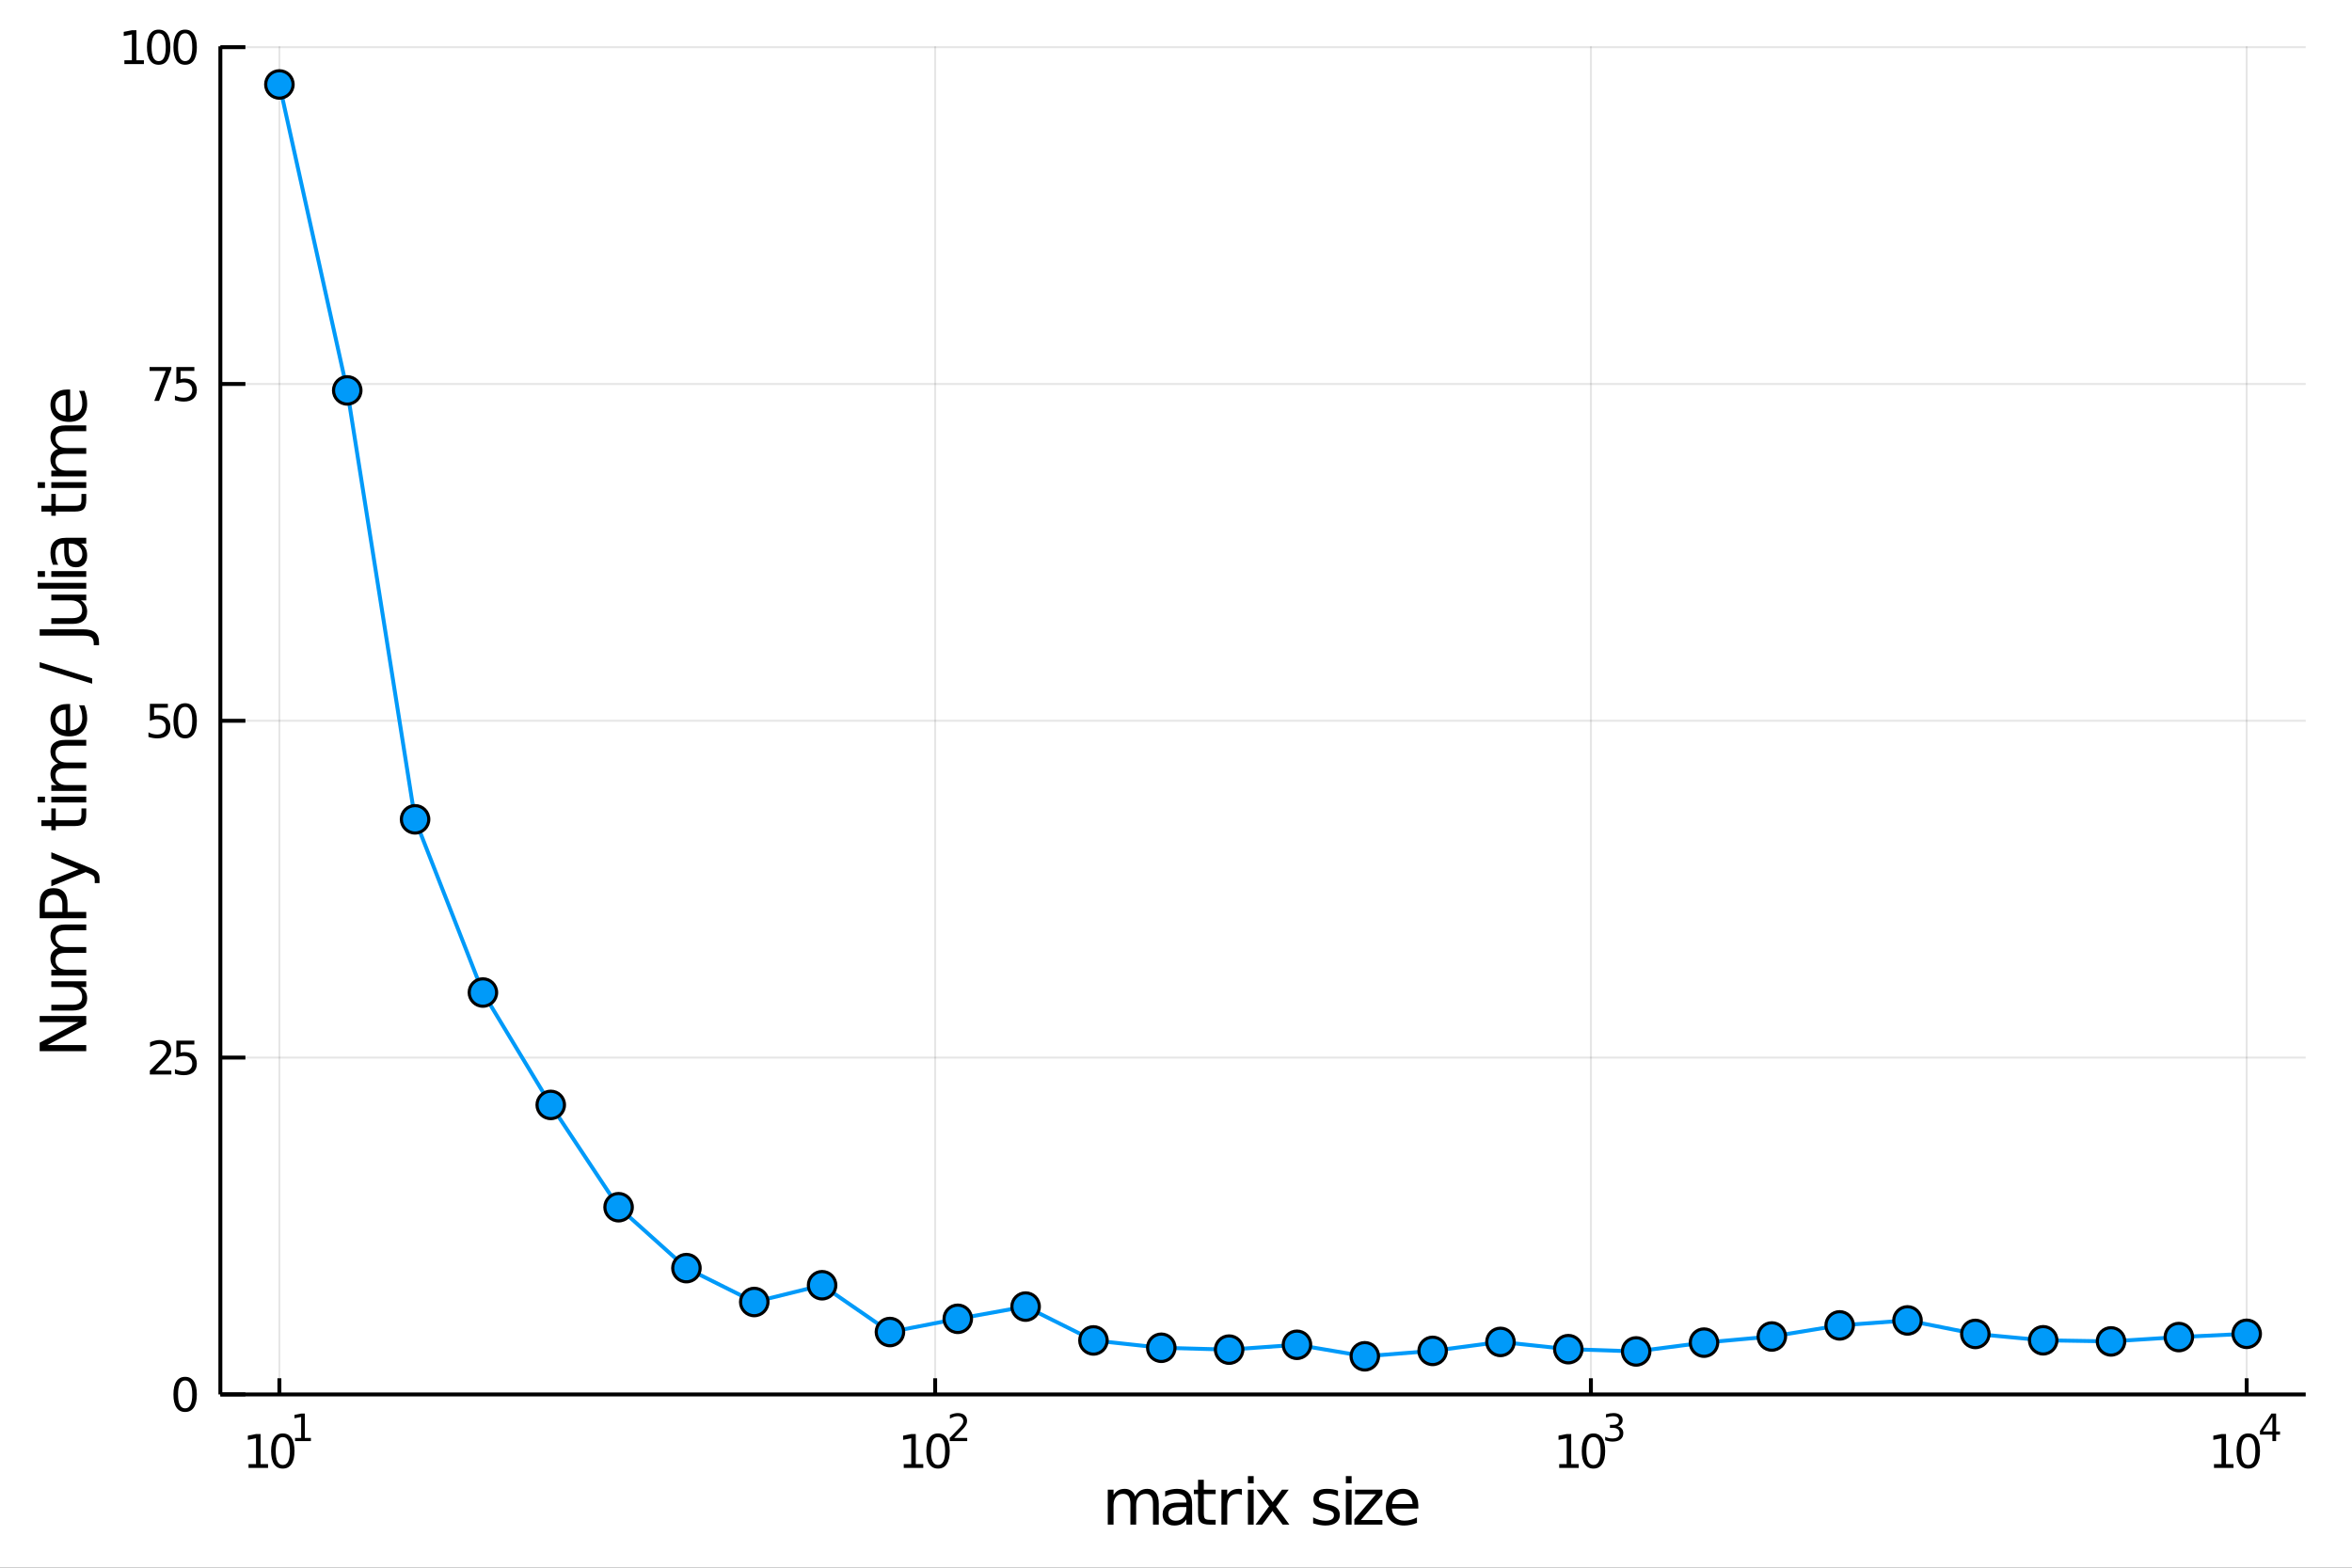 <?xml version="1.0" encoding="utf-8"?>
<svg xmlns="http://www.w3.org/2000/svg" xmlns:xlink="http://www.w3.org/1999/xlink" width="600" height="400" viewBox="0 0 2400 1600">
<rect x="0" y="0" width="2400" height="1600" fill="#333333" stroke="none"/>
<defs>
  <clipPath id="clip240">
    <rect x="0" y="0" width="2400" height="1600"/>
  </clipPath>
</defs>
<path clip-path="url(#clip240)" d="
M0 1600 L2400 1600 L2400 0 L0 0  Z
  " fill="#ffffff" fill-rule="evenodd" fill-opacity="1"/>
<defs>
  <clipPath id="clip241">
    <rect x="480" y="0" width="1681" height="1600"/>
  </clipPath>
</defs>
<path clip-path="url(#clip240)" d="
M224.866 1423.18 L2352.76 1423.18 L2352.76 47.244 L224.866 47.244  Z
  " fill="#ffffff" fill-rule="evenodd" fill-opacity="1"/>
<defs>
  <clipPath id="clip242">
    <rect x="224" y="47" width="2129" height="1377"/>
  </clipPath>
</defs>
<polyline clip-path="url(#clip242)" style="stroke:#000000; stroke-width:2; stroke-opacity:0.1; fill:none" points="
  285.09,1423.18 285.09,47.244 
  "/>
<polyline clip-path="url(#clip242)" style="stroke:#000000; stroke-width:2; stroke-opacity:0.1; fill:none" points="
  954.237,1423.18 954.237,47.244 
  "/>
<polyline clip-path="url(#clip242)" style="stroke:#000000; stroke-width:2; stroke-opacity:0.1; fill:none" points="
  1623.38,1423.18 1623.38,47.244 
  "/>
<polyline clip-path="url(#clip242)" style="stroke:#000000; stroke-width:2; stroke-opacity:0.1; fill:none" points="
  2292.53,1423.18 2292.53,47.244 
  "/>
<polyline clip-path="url(#clip242)" style="stroke:#000000; stroke-width:2; stroke-opacity:0.1; fill:none" points="
  224.866,1423.13 2352.76,1423.13 
  "/>
<polyline clip-path="url(#clip242)" style="stroke:#000000; stroke-width:2; stroke-opacity:0.1; fill:none" points="
  224.866,1079.38 2352.76,1079.38 
  "/>
<polyline clip-path="url(#clip242)" style="stroke:#000000; stroke-width:2; stroke-opacity:0.1; fill:none" points="
  224.866,735.639 2352.76,735.639 
  "/>
<polyline clip-path="url(#clip242)" style="stroke:#000000; stroke-width:2; stroke-opacity:0.1; fill:none" points="
  224.866,391.894 2352.76,391.894 
  "/>
<polyline clip-path="url(#clip242)" style="stroke:#000000; stroke-width:2; stroke-opacity:0.1; fill:none" points="
  224.866,48.149 2352.76,48.149 
  "/>
<polyline clip-path="url(#clip240)" style="stroke:#000000; stroke-width:4; stroke-opacity:1; fill:none" points="
  224.866,1423.18 2352.76,1423.18 
  "/>
<polyline clip-path="url(#clip240)" style="stroke:#000000; stroke-width:4; stroke-opacity:1; fill:none" points="
  224.866,1423.18 224.866,47.244 
  "/>
<polyline clip-path="url(#clip240)" style="stroke:#000000; stroke-width:4; stroke-opacity:1; fill:none" points="
  285.09,1423.18 285.09,1406.67 
  "/>
<polyline clip-path="url(#clip240)" style="stroke:#000000; stroke-width:4; stroke-opacity:1; fill:none" points="
  954.237,1423.18 954.237,1406.67 
  "/>
<polyline clip-path="url(#clip240)" style="stroke:#000000; stroke-width:4; stroke-opacity:1; fill:none" points="
  1623.38,1423.18 1623.38,1406.67 
  "/>
<polyline clip-path="url(#clip240)" style="stroke:#000000; stroke-width:4; stroke-opacity:1; fill:none" points="
  2292.53,1423.18 2292.53,1406.67 
  "/>
<polyline clip-path="url(#clip240)" style="stroke:#000000; stroke-width:4; stroke-opacity:1; fill:none" points="
  224.866,1423.13 250.401,1423.13 
  "/>
<polyline clip-path="url(#clip240)" style="stroke:#000000; stroke-width:4; stroke-opacity:1; fill:none" points="
  224.866,1079.38 250.401,1079.38 
  "/>
<polyline clip-path="url(#clip240)" style="stroke:#000000; stroke-width:4; stroke-opacity:1; fill:none" points="
  224.866,735.639 250.401,735.639 
  "/>
<polyline clip-path="url(#clip240)" style="stroke:#000000; stroke-width:4; stroke-opacity:1; fill:none" points="
  224.866,391.894 250.401,391.894 
  "/>
<polyline clip-path="url(#clip240)" style="stroke:#000000; stroke-width:4; stroke-opacity:1; fill:none" points="
  224.866,48.149 250.401,48.149 
  "/>
<path clip-path="url(#clip240)" d="M 0 0 M253.605 1494.25 L261.243 1494.25 L261.243 1467.89 L252.933 1469.55 L252.933 1465.29 L261.197 1463.63 L265.873 1463.63 L265.873 1494.25 L273.512 1494.25 L273.512 1498.19 L253.605 1498.19 L253.605 1494.25 Z" fill="#000000" fill-rule="evenodd" fill-opacity="1" /><path clip-path="url(#clip240)" d="M 0 0 M288.581 1466.71 Q284.97 1466.71 283.141 1470.27 Q281.336 1473.81 281.336 1480.94 Q281.336 1488.05 283.141 1491.61 Q284.97 1495.15 288.581 1495.15 Q292.216 1495.15 294.021 1491.61 Q295.85 1488.05 295.85 1480.94 Q295.85 1473.81 294.021 1470.27 Q292.216 1466.71 288.581 1466.71 M288.581 1463 Q294.391 1463 297.447 1467.61 Q300.526 1472.19 300.526 1480.94 Q300.526 1489.67 297.447 1494.28 Q294.391 1498.86 288.581 1498.86 Q282.771 1498.86 279.692 1494.28 Q276.637 1489.67 276.637 1480.94 Q276.637 1472.19 279.692 1467.61 Q282.771 1463 288.581 1463 Z" fill="#000000" fill-rule="evenodd" fill-opacity="1" /><path clip-path="url(#clip240)" d="M 0 0 M301.071 1467.58 L307.278 1467.58 L307.278 1446.16 L300.526 1447.51 L300.526 1444.05 L307.24 1442.7 L311.039 1442.7 L311.039 1467.58 L317.246 1467.58 L317.246 1470.78 L301.071 1470.78 L301.071 1467.58 Z" fill="#000000" fill-rule="evenodd" fill-opacity="1" /><path clip-path="url(#clip240)" d="M 0 0 M922.197 1494.25 L929.836 1494.25 L929.836 1467.89 L921.526 1469.55 L921.526 1465.29 L929.79 1463.63 L934.466 1463.63 L934.466 1494.25 L942.105 1494.25 L942.105 1498.19 L922.197 1498.19 L922.197 1494.25 Z" fill="#000000" fill-rule="evenodd" fill-opacity="1" /><path clip-path="url(#clip240)" d="M 0 0 M957.174 1466.71 Q953.563 1466.71 951.734 1470.27 Q949.929 1473.81 949.929 1480.94 Q949.929 1488.05 951.734 1491.61 Q953.563 1495.15 957.174 1495.15 Q960.808 1495.15 962.614 1491.61 Q964.443 1488.05 964.443 1480.94 Q964.443 1473.81 962.614 1470.27 Q960.808 1466.71 957.174 1466.71 M957.174 1463 Q962.984 1463 966.04 1467.61 Q969.119 1472.19 969.119 1480.94 Q969.119 1489.67 966.04 1494.28 Q962.984 1498.86 957.174 1498.86 Q951.364 1498.86 948.285 1494.28 Q945.23 1489.67 945.23 1480.94 Q945.23 1472.19 948.285 1467.61 Q951.364 1463 957.174 1463 Z" fill="#000000" fill-rule="evenodd" fill-opacity="1" /><path clip-path="url(#clip240)" d="M 0 0 M973.689 1467.58 L986.948 1467.58 L986.948 1470.78 L969.119 1470.78 L969.119 1467.58 Q971.281 1465.34 975.005 1461.58 Q978.748 1457.8 979.707 1456.71 Q981.532 1454.66 982.246 1453.25 Q982.98 1451.82 982.98 1450.45 Q982.98 1448.21 981.4 1446.8 Q979.839 1445.39 977.319 1445.39 Q975.532 1445.39 973.538 1446.01 Q971.564 1446.63 969.307 1447.89 L969.307 1444.05 Q971.601 1443.13 973.595 1442.66 Q975.588 1442.19 977.243 1442.19 Q981.607 1442.19 984.202 1444.37 Q986.798 1446.55 986.798 1450.2 Q986.798 1451.93 986.14 1453.49 Q985.5 1455.03 983.789 1457.14 Q983.318 1457.69 980.798 1460.3 Q978.278 1462.9 973.689 1467.58 Z" fill="#000000" fill-rule="evenodd" fill-opacity="1" /><path clip-path="url(#clip240)" d="M 0 0 M1591.02 1494.25 L1598.65 1494.25 L1598.65 1467.89 L1590.34 1469.55 L1590.34 1465.29 L1598.61 1463.63 L1603.28 1463.63 L1603.28 1494.25 L1610.92 1494.25 L1610.92 1498.19 L1591.02 1498.19 L1591.02 1494.25 Z" fill="#000000" fill-rule="evenodd" fill-opacity="1" /><path clip-path="url(#clip240)" d="M 0 0 M1625.99 1466.71 Q1622.38 1466.71 1620.55 1470.27 Q1618.75 1473.81 1618.75 1480.94 Q1618.75 1488.05 1620.55 1491.61 Q1622.38 1495.15 1625.99 1495.15 Q1629.63 1495.15 1631.43 1491.61 Q1633.26 1488.05 1633.26 1480.94 Q1633.26 1473.81 1631.43 1470.27 Q1629.63 1466.71 1625.99 1466.71 M1625.99 1463 Q1631.8 1463 1634.86 1467.61 Q1637.94 1472.19 1637.94 1480.94 Q1637.94 1489.67 1634.86 1494.28 Q1631.8 1498.86 1625.99 1498.86 Q1620.18 1498.86 1617.1 1494.28 Q1614.05 1489.67 1614.05 1480.94 Q1614.05 1472.19 1617.1 1467.61 Q1620.18 1463 1625.99 1463 Z" fill="#000000" fill-rule="evenodd" fill-opacity="1" /><path clip-path="url(#clip240)" d="M 0 0 M1650.63 1455.64 Q1653.36 1456.22 1654.88 1458.06 Q1656.43 1459.91 1656.43 1462.61 Q1656.43 1466.77 1653.57 1469.05 Q1650.71 1471.32 1645.44 1471.32 Q1643.67 1471.32 1641.79 1470.96 Q1639.93 1470.63 1637.94 1469.93 L1637.94 1466.26 Q1639.52 1467.18 1641.4 1467.65 Q1643.28 1468.12 1645.33 1468.12 Q1648.9 1468.12 1650.76 1466.71 Q1652.64 1465.3 1652.64 1462.61 Q1652.64 1460.13 1650.9 1458.74 Q1649.17 1457.33 1646.06 1457.33 L1642.79 1457.33 L1642.79 1454.21 L1646.21 1454.21 Q1649.01 1454.21 1650.5 1453.1 Q1651.99 1451.97 1651.99 1449.86 Q1651.99 1447.7 1650.44 1446.55 Q1648.92 1445.39 1646.06 1445.39 Q1644.5 1445.39 1642.71 1445.72 Q1640.93 1446.06 1638.78 1446.78 L1638.78 1443.39 Q1640.95 1442.79 1642.83 1442.49 Q1644.73 1442.19 1646.4 1442.19 Q1650.73 1442.19 1653.25 1444.16 Q1655.77 1446.12 1655.77 1449.47 Q1655.77 1451.8 1654.43 1453.42 Q1653.1 1455.02 1650.63 1455.64 Z" fill="#000000" fill-rule="evenodd" fill-opacity="1" /><path clip-path="url(#clip240)" d="M 0 0 M2259.18 1494.25 L2266.82 1494.25 L2266.82 1467.89 L2258.51 1469.55 L2258.51 1465.29 L2266.77 1463.63 L2271.44 1463.63 L2271.44 1494.25 L2279.08 1494.25 L2279.08 1498.19 L2259.18 1498.19 L2259.18 1494.25 Z" fill="#000000" fill-rule="evenodd" fill-opacity="1" /><path clip-path="url(#clip240)" d="M 0 0 M2294.15 1466.71 Q2290.54 1466.71 2288.71 1470.27 Q2286.91 1473.81 2286.91 1480.94 Q2286.91 1488.05 2288.71 1491.61 Q2290.54 1495.15 2294.15 1495.15 Q2297.79 1495.15 2299.59 1491.61 Q2301.42 1488.05 2301.42 1480.94 Q2301.42 1473.81 2299.59 1470.27 Q2297.79 1466.71 2294.15 1466.71 M2294.15 1463 Q2299.96 1463 2303.02 1467.61 Q2306.1 1472.19 2306.1 1480.94 Q2306.1 1489.67 2303.02 1494.28 Q2299.96 1498.86 2294.15 1498.86 Q2288.34 1498.86 2285.26 1494.28 Q2282.21 1489.67 2282.21 1480.94 Q2282.21 1472.19 2285.26 1467.61 Q2288.34 1463 2294.15 1463 Z" fill="#000000" fill-rule="evenodd" fill-opacity="1" /><path clip-path="url(#clip240)" d="M 0 0 M2318.77 1446.01 L2309.18 1461 L2318.77 1461 L2318.77 1446.01 M2317.78 1442.7 L2322.55 1442.7 L2322.55 1461 L2326.56 1461 L2326.56 1464.16 L2322.55 1464.16 L2322.55 1470.78 L2318.77 1470.78 L2318.77 1464.16 L2306.1 1464.16 L2306.1 1460.49 L2317.78 1442.7 Z" fill="#000000" fill-rule="evenodd" fill-opacity="1" /><path clip-path="url(#clip240)" d="M 0 0 M188.922 1408.93 Q185.311 1408.93 183.482 1412.49 Q181.677 1416.03 181.677 1423.16 Q181.677 1430.27 183.482 1433.83 Q185.311 1437.38 188.922 1437.38 Q192.556 1437.38 194.362 1433.83 Q196.19 1430.27 196.19 1423.16 Q196.19 1416.03 194.362 1412.49 Q192.556 1408.93 188.922 1408.93 M188.922 1405.22 Q194.732 1405.22 197.788 1409.83 Q200.866 1414.41 200.866 1423.16 Q200.866 1431.89 197.788 1436.5 Q194.732 1441.08 188.922 1441.08 Q183.112 1441.08 180.033 1436.5 Q176.977 1431.89 176.977 1423.16 Q176.977 1414.41 180.033 1409.83 Q183.112 1405.22 188.922 1405.22 Z" fill="#000000" fill-rule="evenodd" fill-opacity="1" /><path clip-path="url(#clip240)" d="M 0 0 M158.529 1092.73 L174.848 1092.73 L174.848 1096.66 L152.904 1096.66 L152.904 1092.73 Q155.566 1089.97 160.149 1085.34 Q164.755 1080.69 165.936 1079.35 Q168.181 1076.83 169.061 1075.09 Q169.964 1073.33 169.964 1071.64 Q169.964 1068.89 168.019 1067.15 Q166.098 1065.41 162.996 1065.41 Q160.797 1065.41 158.343 1066.18 Q155.913 1066.94 153.135 1068.49 L153.135 1063.77 Q155.959 1062.64 158.413 1062.06 Q160.866 1061.48 162.903 1061.48 Q168.274 1061.48 171.468 1064.16 Q174.663 1066.85 174.663 1071.34 Q174.663 1073.47 173.852 1075.39 Q173.065 1077.29 170.959 1079.88 Q170.38 1080.55 167.278 1083.77 Q164.177 1086.96 158.529 1092.73 Z" fill="#000000" fill-rule="evenodd" fill-opacity="1" /><path clip-path="url(#clip240)" d="M 0 0 M179.964 1062.1 L198.32 1062.1 L198.32 1066.04 L184.246 1066.04 L184.246 1074.51 Q185.264 1074.16 186.283 1074 Q187.301 1073.82 188.32 1073.82 Q194.107 1073.82 197.487 1076.99 Q200.866 1080.16 200.866 1085.58 Q200.866 1091.15 197.394 1094.26 Q193.922 1097.34 187.602 1097.34 Q185.427 1097.34 183.158 1096.96 Q180.913 1096.59 178.505 1095.85 L178.505 1091.15 Q180.589 1092.29 182.811 1092.84 Q185.033 1093.4 187.51 1093.4 Q191.514 1093.4 193.852 1091.29 Q196.19 1089.19 196.19 1085.58 Q196.19 1081.96 193.852 1079.86 Q191.514 1077.75 187.51 1077.75 Q185.635 1077.75 183.76 1078.17 Q181.908 1078.59 179.964 1079.46 L179.964 1062.1 Z" fill="#000000" fill-rule="evenodd" fill-opacity="1" /><path clip-path="url(#clip240)" d="M 0 0 M152.95 718.359 L171.306 718.359 L171.306 722.294 L157.232 722.294 L157.232 730.766 Q158.251 730.419 159.269 730.257 Q160.288 730.072 161.306 730.072 Q167.093 730.072 170.473 733.243 Q173.852 736.414 173.852 741.831 Q173.852 747.41 170.38 750.511 Q166.908 753.59 160.589 753.59 Q158.413 753.59 156.144 753.22 Q153.899 752.849 151.492 752.109 L151.492 747.41 Q153.575 748.544 155.797 749.099 Q158.019 749.655 160.496 749.655 Q164.501 749.655 166.839 747.549 Q169.177 745.442 169.177 741.831 Q169.177 738.22 166.839 736.113 Q164.501 734.007 160.496 734.007 Q158.621 734.007 156.746 734.424 Q154.894 734.84 152.95 735.72 L152.95 718.359 Z" fill="#000000" fill-rule="evenodd" fill-opacity="1" /><path clip-path="url(#clip240)" d="M 0 0 M188.922 721.438 Q185.311 721.438 183.482 725.002 Q181.677 728.544 181.677 735.674 Q181.677 742.78 183.482 746.345 Q185.311 749.886 188.922 749.886 Q192.556 749.886 194.362 746.345 Q196.19 742.78 196.19 735.674 Q196.19 728.544 194.362 725.002 Q192.556 721.438 188.922 721.438 M188.922 717.734 Q194.732 717.734 197.788 722.34 Q200.866 726.924 200.866 735.674 Q200.866 744.4 197.788 749.007 Q194.732 753.59 188.922 753.59 Q183.112 753.59 180.033 749.007 Q176.977 744.4 176.977 735.674 Q176.977 726.924 180.033 722.34 Q183.112 717.734 188.922 717.734 Z" fill="#000000" fill-rule="evenodd" fill-opacity="1" /><path clip-path="url(#clip240)" d="M 0 0 M152.626 374.614 L174.848 374.614 L174.848 376.605 L162.302 409.174 L157.417 409.174 L169.223 378.549 L152.626 378.549 L152.626 374.614 Z" fill="#000000" fill-rule="evenodd" fill-opacity="1" /><path clip-path="url(#clip240)" d="M 0 0 M179.964 374.614 L198.32 374.614 L198.32 378.549 L184.246 378.549 L184.246 387.021 Q185.264 386.674 186.283 386.512 Q187.301 386.327 188.32 386.327 Q194.107 386.327 197.487 389.498 Q200.866 392.669 200.866 398.086 Q200.866 403.665 197.394 406.766 Q193.922 409.845 187.602 409.845 Q185.427 409.845 183.158 409.475 Q180.913 409.104 178.505 408.364 L178.505 403.665 Q180.589 404.799 182.811 405.354 Q185.033 405.91 187.51 405.91 Q191.514 405.91 193.852 403.804 Q196.19 401.697 196.19 398.086 Q196.19 394.475 193.852 392.368 Q191.514 390.262 187.51 390.262 Q185.635 390.262 183.76 390.679 Q181.908 391.095 179.964 391.975 L179.964 374.614 Z" fill="#000000" fill-rule="evenodd" fill-opacity="1" /><path clip-path="url(#clip240)" d="M 0 0 M126.931 61.494 L134.57 61.494 L134.57 35.128 L126.26 36.795 L126.26 32.535 L134.524 30.869 L139.2 30.869 L139.2 61.494 L146.839 61.494 L146.839 65.429 L126.931 65.429 L126.931 61.494 Z" fill="#000000" fill-rule="evenodd" fill-opacity="1" /><path clip-path="url(#clip240)" d="M 0 0 M161.908 33.947 Q158.297 33.947 156.468 37.512 Q154.663 41.054 154.663 48.184 Q154.663 55.29 156.468 58.855 Q158.297 62.396 161.908 62.396 Q165.542 62.396 167.348 58.855 Q169.177 55.29 169.177 48.184 Q169.177 41.054 167.348 37.512 Q165.542 33.947 161.908 33.947 M161.908 30.244 Q167.718 30.244 170.774 34.85 Q173.852 39.434 173.852 48.184 Q173.852 56.91 170.774 61.517 Q167.718 66.1 161.908 66.1 Q156.098 66.1 153.019 61.517 Q149.964 56.91 149.964 48.184 Q149.964 39.434 153.019 34.85 Q156.098 30.244 161.908 30.244 Z" fill="#000000" fill-rule="evenodd" fill-opacity="1" /><path clip-path="url(#clip240)" d="M 0 0 M188.922 33.947 Q185.311 33.947 183.482 37.512 Q181.677 41.054 181.677 48.184 Q181.677 55.29 183.482 58.855 Q185.311 62.396 188.922 62.396 Q192.556 62.396 194.362 58.855 Q196.19 55.29 196.19 48.184 Q196.19 41.054 194.362 37.512 Q192.556 33.947 188.922 33.947 M188.922 30.244 Q194.732 30.244 197.788 34.85 Q200.866 39.434 200.866 48.184 Q200.866 56.91 197.788 61.517 Q194.732 66.1 188.922 66.1 Q183.112 66.1 180.033 61.517 Q176.977 56.91 176.977 48.184 Q176.977 39.434 180.033 34.85 Q183.112 30.244 188.922 30.244 Z" fill="#000000" fill-rule="evenodd" fill-opacity="1" /><path clip-path="url(#clip240)" d="M 0 0 M1158.36 1527.24 Q1160.56 1523.29 1163.61 1521.41 Q1166.67 1519.54 1170.81 1519.54 Q1176.38 1519.54 1179.4 1523.45 Q1182.42 1527.33 1182.42 1534.53 L1182.42 1556.04 L1176.54 1556.04 L1176.54 1534.72 Q1176.54 1529.59 1174.72 1527.11 Q1172.91 1524.63 1169.18 1524.63 Q1164.63 1524.63 1161.99 1527.65 Q1159.35 1530.68 1159.35 1535.9 L1159.35 1556.04 L1153.46 1556.04 L1153.46 1534.72 Q1153.46 1529.56 1151.65 1527.11 Q1149.83 1524.63 1146.04 1524.63 Q1141.56 1524.63 1138.91 1527.68 Q1136.27 1530.71 1136.27 1535.9 L1136.27 1556.04 L1130.38 1556.04 L1130.38 1520.4 L1136.27 1520.4 L1136.27 1525.93 Q1138.28 1522.66 1141.08 1521.1 Q1143.88 1519.54 1147.73 1519.54 Q1151.61 1519.54 1154.32 1521.51 Q1157.06 1523.48 1158.36 1527.24 Z" fill="#000000" fill-rule="evenodd" fill-opacity="1" /><path clip-path="url(#clip240)" d="M 0 0 M1204.77 1538.12 Q1197.67 1538.12 1194.93 1539.75 Q1192.2 1541.37 1192.2 1545.29 Q1192.2 1548.4 1194.23 1550.25 Q1196.3 1552.07 1199.83 1552.07 Q1204.7 1552.07 1207.63 1548.63 Q1210.59 1545.16 1210.59 1539.43 L1210.59 1538.12 L1204.77 1538.12 M1216.45 1535.71 L1216.45 1556.04 L1210.59 1556.04 L1210.59 1550.63 Q1208.59 1553.88 1205.6 1555.44 Q1202.6 1556.97 1198.27 1556.97 Q1192.8 1556.97 1189.55 1553.91 Q1186.34 1550.82 1186.34 1545.67 Q1186.34 1539.65 1190.35 1536.6 Q1194.39 1533.54 1202.38 1533.54 L1210.59 1533.54 L1210.59 1532.97 Q1210.59 1528.93 1207.92 1526.73 Q1205.28 1524.5 1200.47 1524.5 Q1197.42 1524.5 1194.52 1525.23 Q1191.62 1525.97 1188.95 1527.43 L1188.95 1522.02 Q1192.16 1520.78 1195.19 1520.17 Q1198.21 1519.54 1201.08 1519.54 Q1208.81 1519.54 1212.63 1523.55 Q1216.45 1527.56 1216.45 1535.71 Z" fill="#000000" fill-rule="evenodd" fill-opacity="1" /><path clip-path="url(#clip240)" d="M 0 0 M1228.38 1510.27 L1228.38 1520.4 L1240.45 1520.4 L1240.45 1524.95 L1228.38 1524.95 L1228.38 1544.3 Q1228.38 1548.66 1229.56 1549.9 Q1230.77 1551.14 1234.43 1551.14 L1240.45 1551.14 L1240.45 1556.04 L1234.43 1556.04 Q1227.65 1556.04 1225.07 1553.53 Q1222.5 1550.98 1222.5 1544.3 L1222.5 1524.95 L1218.2 1524.95 L1218.2 1520.4 L1222.5 1520.4 L1222.5 1510.27 L1228.38 1510.27 Z" fill="#000000" fill-rule="evenodd" fill-opacity="1" /><path clip-path="url(#clip240)" d="M 0 0 M1267.25 1525.87 Q1266.26 1525.3 1265.08 1525.04 Q1263.94 1524.76 1262.54 1524.76 Q1257.57 1524.76 1254.9 1528 Q1252.26 1531.22 1252.26 1537.27 L1252.26 1556.04 L1246.37 1556.04 L1246.37 1520.4 L1252.26 1520.4 L1252.26 1525.93 Q1254.1 1522.69 1257.06 1521.13 Q1260.02 1519.54 1264.26 1519.54 Q1264.86 1519.54 1265.59 1519.63 Q1266.32 1519.7 1267.22 1519.85 L1267.25 1525.87 Z" fill="#000000" fill-rule="evenodd" fill-opacity="1" /><path clip-path="url(#clip240)" d="M 0 0 M1273.39 1520.4 L1279.25 1520.4 L1279.25 1556.04 L1273.39 1556.04 L1273.39 1520.4 M1273.39 1506.52 L1279.25 1506.52 L1279.25 1513.93 L1273.39 1513.93 L1273.39 1506.52 Z" fill="#000000" fill-rule="evenodd" fill-opacity="1" /><path clip-path="url(#clip240)" d="M 0 0 M1315.02 1520.4 L1302.13 1537.74 L1315.69 1556.04 L1308.78 1556.04 L1298.41 1542.04 L1288.03 1556.04 L1281.12 1556.04 L1294.97 1537.39 L1282.3 1520.4 L1289.21 1520.4 L1298.66 1533.1 L1308.12 1520.4 L1315.02 1520.4 Z" fill="#000000" fill-rule="evenodd" fill-opacity="1" /><path clip-path="url(#clip240)" d="M 0 0 M1365.28 1521.45 L1365.28 1526.98 Q1362.8 1525.71 1360.12 1525.07 Q1357.45 1524.44 1354.58 1524.44 Q1350.22 1524.44 1348.03 1525.77 Q1345.86 1527.11 1345.86 1529.79 Q1345.86 1531.82 1347.42 1533 Q1348.98 1534.15 1353.69 1535.2 L1355.7 1535.64 Q1361.94 1536.98 1364.55 1539.43 Q1367.19 1541.85 1367.19 1546.21 Q1367.19 1551.17 1363.24 1554.07 Q1359.33 1556.97 1352.45 1556.97 Q1349.59 1556.97 1346.47 1556.39 Q1343.38 1555.85 1339.94 1554.74 L1339.94 1548.69 Q1343.19 1550.38 1346.34 1551.24 Q1349.49 1552.07 1352.58 1552.07 Q1356.72 1552.07 1358.95 1550.66 Q1361.17 1549.23 1361.17 1546.65 Q1361.17 1544.27 1359.55 1542.99 Q1357.96 1541.72 1352.52 1540.54 L1350.48 1540.07 Q1345.04 1538.92 1342.62 1536.56 Q1340.2 1534.18 1340.2 1530.04 Q1340.2 1525.01 1343.76 1522.27 Q1347.33 1519.54 1353.88 1519.54 Q1357.13 1519.54 1360 1520.01 Q1362.86 1520.49 1365.28 1521.45 Z" fill="#000000" fill-rule="evenodd" fill-opacity="1" /><path clip-path="url(#clip240)" d="M 0 0 M1373.33 1520.4 L1379.19 1520.4 L1379.19 1556.04 L1373.33 1556.04 L1373.33 1520.4 M1373.33 1506.52 L1379.19 1506.52 L1379.19 1513.93 L1373.33 1513.93 L1373.33 1506.52 Z" fill="#000000" fill-rule="evenodd" fill-opacity="1" /><path clip-path="url(#clip240)" d="M 0 0 M1382.78 1520.4 L1410.6 1520.4 L1410.6 1525.74 L1388.58 1551.37 L1410.6 1551.37 L1410.6 1556.04 L1381.99 1556.04 L1381.99 1550.7 L1404.01 1525.07 L1382.78 1525.07 L1382.78 1520.4 Z" fill="#000000" fill-rule="evenodd" fill-opacity="1" /><path clip-path="url(#clip240)" d="M 0 0 M1447.24 1536.76 L1447.24 1539.62 L1420.31 1539.62 Q1420.69 1545.67 1423.94 1548.85 Q1427.22 1552 1433.04 1552 Q1436.42 1552 1439.57 1551.17 Q1442.75 1550.35 1445.87 1548.69 L1445.87 1554.23 Q1442.72 1555.57 1439.41 1556.27 Q1436.1 1556.97 1432.69 1556.97 Q1424.16 1556.97 1419.16 1552 Q1414.2 1547.04 1414.2 1538.57 Q1414.2 1529.82 1418.91 1524.69 Q1423.65 1519.54 1431.67 1519.54 Q1438.87 1519.54 1443.04 1524.18 Q1447.24 1528.8 1447.24 1536.76 M1441.38 1535.04 Q1441.32 1530.23 1438.68 1527.37 Q1436.07 1524.5 1431.74 1524.5 Q1426.84 1524.5 1423.88 1527.27 Q1420.95 1530.04 1420.5 1535.07 L1441.38 1535.04 Z" fill="#000000" fill-rule="evenodd" fill-opacity="1" /><path clip-path="url(#clip240)" d="M 0 0 M40.484 1072.86 L40.484 1064.21 L80.238 1043.14 L40.484 1043.14 L40.484 1036.9 L88.004 1036.9 L88.004 1045.56 L48.25 1066.63 L88.004 1066.63 L88.004 1072.86 L40.484 1072.86 Z" fill="#000000" fill-rule="evenodd" fill-opacity="1" /><path clip-path="url(#clip240)" d="M 0 0 M73.936 1031.36 L52.356 1031.36 L52.356 1025.5 L73.713 1025.5 Q78.774 1025.5 81.32 1023.53 Q83.835 1021.56 83.835 1017.61 Q83.835 1012.87 80.811 1010.13 Q77.787 1007.36 72.567 1007.36 L52.356 1007.36 L52.356 1001.51 L88.004 1001.51 L88.004 1007.36 L82.53 1007.36 Q85.776 1009.49 87.368 1012.33 Q88.927 1015.13 88.927 1018.85 Q88.927 1024.99 85.108 1028.18 Q81.288 1031.36 73.936 1031.36 M51.497 1016.62 L51.497 1016.62 Z" fill="#000000" fill-rule="evenodd" fill-opacity="1" /><path clip-path="url(#clip240)" d="M 0 0 M59.199 967.608 Q55.253 965.412 53.375 962.356 Q51.497 959.301 51.497 955.163 Q51.497 949.593 55.412 946.569 Q59.295 943.546 66.488 943.546 L88.004 943.546 L88.004 949.434 L66.679 949.434 Q61.555 949.434 59.072 951.248 Q56.589 953.062 56.589 956.786 Q56.589 961.338 59.613 963.98 Q62.637 966.621 67.857 966.621 L88.004 966.621 L88.004 972.51 L66.679 972.51 Q61.523 972.51 59.072 974.324 Q56.589 976.138 56.589 979.926 Q56.589 984.413 59.645 987.055 Q62.669 989.697 67.857 989.697 L88.004 989.697 L88.004 995.585 L52.356 995.585 L52.356 989.697 L57.894 989.697 Q54.616 987.692 53.056 984.891 Q51.497 982.09 51.497 978.239 Q51.497 974.356 53.47 971.65 Q55.444 968.913 59.199 967.608 Z" fill="#000000" fill-rule="evenodd" fill-opacity="1" /><path clip-path="url(#clip240)" d="M 0 0 M45.768 930.719 L63.623 930.719 L63.623 922.634 Q63.623 918.146 61.3 915.696 Q58.977 913.245 54.68 913.245 Q50.415 913.245 48.091 915.696 Q45.768 918.146 45.768 922.634 L45.768 930.719 M40.484 937.148 L40.484 922.634 Q40.484 914.645 44.113 910.571 Q47.709 906.465 54.68 906.465 Q61.714 906.465 65.31 910.571 Q68.907 914.645 68.907 922.634 L68.907 930.719 L88.004 930.719 L88.004 937.148 L40.484 937.148 Z" fill="#000000" fill-rule="evenodd" fill-opacity="1" /><path clip-path="url(#clip240)" d="M 0 0 M91.314 885.49 Q97.68 887.973 99.622 890.328 Q101.563 892.684 101.563 896.63 L101.563 901.309 L96.662 901.309 L96.662 897.872 Q96.662 895.453 95.516 894.116 Q94.37 892.779 90.105 891.156 L87.431 890.106 L52.356 904.524 L52.356 898.317 L80.238 887.177 L52.356 876.037 L52.356 869.831 L91.314 885.49 Z" fill="#000000" fill-rule="evenodd" fill-opacity="1" /><path clip-path="url(#clip240)" d="M 0 0 M42.235 837.175 L52.356 837.175 L52.356 825.112 L56.908 825.112 L56.908 837.175 L76.259 837.175 Q80.62 837.175 81.861 835.997 Q83.103 834.788 83.103 831.127 L83.103 825.112 L88.004 825.112 L88.004 831.127 Q88.004 837.907 85.49 840.485 Q82.943 843.063 76.259 843.063 L56.908 843.063 L56.908 847.36 L52.356 847.36 L52.356 843.063 L42.235 843.063 L42.235 837.175 Z" fill="#000000" fill-rule="evenodd" fill-opacity="1" /><path clip-path="url(#clip240)" d="M 0 0 M52.356 818.969 L52.356 813.112 L88.004 813.112 L88.004 818.969 L52.356 818.969 M38.479 818.969 L38.479 813.112 L45.895 813.112 L45.895 818.969 L38.479 818.969 Z" fill="#000000" fill-rule="evenodd" fill-opacity="1" /><path clip-path="url(#clip240)" d="M 0 0 M59.199 779.215 Q55.253 777.019 53.375 773.963 Q51.497 770.908 51.497 766.77 Q51.497 761.2 55.412 758.176 Q59.295 755.153 66.488 755.153 L88.004 755.153 L88.004 761.041 L66.679 761.041 Q61.555 761.041 59.072 762.855 Q56.589 764.669 56.589 768.393 Q56.589 772.945 59.613 775.586 Q62.637 778.228 67.857 778.228 L88.004 778.228 L88.004 784.117 L66.679 784.117 Q61.523 784.117 59.072 785.931 Q56.589 787.745 56.589 791.533 Q56.589 796.02 59.645 798.662 Q62.669 801.304 67.857 801.304 L88.004 801.304 L88.004 807.192 L52.356 807.192 L52.356 801.304 L57.894 801.304 Q54.616 799.299 53.056 796.498 Q51.497 793.697 51.497 789.846 Q51.497 785.963 53.47 783.257 Q55.444 780.52 59.199 779.215 Z" fill="#000000" fill-rule="evenodd" fill-opacity="1" /><path clip-path="url(#clip240)" d="M 0 0 M68.716 718.518 L71.581 718.518 L71.581 745.445 Q77.628 745.063 80.811 741.816 Q83.962 738.538 83.962 732.713 Q83.962 729.34 83.134 726.189 Q82.307 723.006 80.652 719.887 L86.19 719.887 Q87.527 723.038 88.227 726.348 Q88.927 729.658 88.927 733.064 Q88.927 741.594 83.962 746.591 Q78.997 751.556 70.53 751.556 Q61.777 751.556 56.653 746.845 Q51.497 742.103 51.497 734.082 Q51.497 726.889 56.144 722.719 Q60.759 718.518 68.716 718.518 M66.997 724.374 Q62.191 724.438 59.327 727.08 Q56.462 729.69 56.462 734.018 Q56.462 738.92 59.231 741.88 Q62 744.808 67.029 745.254 L66.997 724.374 Z" fill="#000000" fill-rule="evenodd" fill-opacity="1" /><path clip-path="url(#clip240)" d="M 0 0 M40.484 681.247 L40.484 675.836 L94.052 692.387 L94.052 697.798 L40.484 681.247 Z" fill="#000000" fill-rule="evenodd" fill-opacity="1" /><path clip-path="url(#clip240)" d="M 0 0 M40.484 648.718 L40.484 642.289 L84.694 642.289 Q93.288 642.289 97.171 645.567 Q101.054 648.813 101.054 656.038 L101.054 658.489 L95.643 658.489 L95.643 656.484 Q95.643 652.219 93.256 650.468 Q90.869 648.718 84.694 648.718 L40.484 648.718 Z" fill="#000000" fill-rule="evenodd" fill-opacity="1" /><path clip-path="url(#clip240)" d="M 0 0 M73.936 636.75 L52.356 636.75 L52.356 630.894 L73.713 630.894 Q78.774 630.894 81.32 628.921 Q83.835 626.947 83.835 623 Q83.835 618.258 80.811 615.521 Q77.787 612.752 72.567 612.752 L52.356 612.752 L52.356 606.895 L88.004 606.895 L88.004 612.752 L82.53 612.752 Q85.776 614.884 87.368 617.717 Q88.927 620.518 88.927 624.242 Q88.927 630.385 85.108 633.568 Q81.288 636.75 73.936 636.75 M51.497 622.014 L51.497 622.014 Z" fill="#000000" fill-rule="evenodd" fill-opacity="1" /><path clip-path="url(#clip240)" d="M 0 0 M38.479 600.752 L38.479 594.896 L88.004 594.896 L88.004 600.752 L38.479 600.752 Z" fill="#000000" fill-rule="evenodd" fill-opacity="1" /><path clip-path="url(#clip240)" d="M 0 0 M52.356 588.753 L52.356 582.897 L88.004 582.897 L88.004 588.753 L52.356 588.753 M38.479 588.753 L38.479 582.897 L45.895 582.897 L45.895 588.753 L38.479 588.753 Z" fill="#000000" fill-rule="evenodd" fill-opacity="1" /><path clip-path="url(#clip240)" d="M 0 0 M70.085 560.553 Q70.085 567.651 71.708 570.388 Q73.331 573.125 77.246 573.125 Q80.365 573.125 82.211 571.088 Q84.026 569.019 84.026 565.486 Q84.026 560.617 80.588 557.688 Q77.119 554.728 71.39 554.728 L70.085 554.728 L70.085 560.553 M67.666 548.872 L88.004 548.872 L88.004 554.728 L82.593 554.728 Q85.84 556.733 87.399 559.725 Q88.927 562.717 88.927 567.046 Q88.927 572.52 85.872 575.767 Q82.784 578.982 77.628 578.982 Q71.612 578.982 68.557 574.971 Q65.501 570.929 65.501 562.94 L65.501 554.728 L64.928 554.728 Q60.886 554.728 58.69 557.402 Q56.462 560.044 56.462 564.85 Q56.462 567.905 57.194 570.802 Q57.926 573.698 59.39 576.372 L53.98 576.372 Q52.738 573.157 52.133 570.133 Q51.497 567.11 51.497 564.245 Q51.497 556.511 55.507 552.691 Q59.518 548.872 67.666 548.872 Z" fill="#000000" fill-rule="evenodd" fill-opacity="1" /><path clip-path="url(#clip240)" d="M 0 0 M42.235 516.216 L52.356 516.216 L52.356 504.153 L56.908 504.153 L56.908 516.216 L76.259 516.216 Q80.62 516.216 81.861 515.038 Q83.103 513.829 83.103 510.168 L83.103 504.153 L88.004 504.153 L88.004 510.168 Q88.004 516.948 85.49 519.526 Q82.943 522.104 76.259 522.104 L56.908 522.104 L56.908 526.401 L52.356 526.401 L52.356 522.104 L42.235 522.104 L42.235 516.216 Z" fill="#000000" fill-rule="evenodd" fill-opacity="1" /><path clip-path="url(#clip240)" d="M 0 0 M52.356 498.01 L52.356 492.153 L88.004 492.153 L88.004 498.01 L52.356 498.01 M38.479 498.01 L38.479 492.153 L45.895 492.153 L45.895 498.01 L38.479 498.01 Z" fill="#000000" fill-rule="evenodd" fill-opacity="1" /><path clip-path="url(#clip240)" d="M 0 0 M59.199 458.256 Q55.253 456.06 53.375 453.004 Q51.497 449.949 51.497 445.811 Q51.497 440.241 55.412 437.217 Q59.295 434.194 66.488 434.194 L88.004 434.194 L88.004 440.082 L66.679 440.082 Q61.555 440.082 59.072 441.896 Q56.589 443.71 56.589 447.434 Q56.589 451.986 59.613 454.628 Q62.637 457.269 67.857 457.269 L88.004 457.269 L88.004 463.158 L66.679 463.158 Q61.523 463.158 59.072 464.972 Q56.589 466.786 56.589 470.574 Q56.589 475.061 59.645 477.703 Q62.669 480.345 67.857 480.345 L88.004 480.345 L88.004 486.233 L52.356 486.233 L52.356 480.345 L57.894 480.345 Q54.616 478.34 53.056 475.539 Q51.497 472.738 51.497 468.887 Q51.497 465.004 53.47 462.298 Q55.444 459.561 59.199 458.256 Z" fill="#000000" fill-rule="evenodd" fill-opacity="1" /><path clip-path="url(#clip240)" d="M 0 0 M68.716 397.559 L71.581 397.559 L71.581 424.486 Q77.628 424.104 80.811 420.857 Q83.962 417.579 83.962 411.755 Q83.962 408.381 83.134 405.23 Q82.307 402.047 80.652 398.928 L86.19 398.928 Q87.527 402.079 88.227 405.389 Q88.927 408.699 88.927 412.105 Q88.927 420.635 83.962 425.632 Q78.997 430.597 70.53 430.597 Q61.777 430.597 56.653 425.886 Q51.497 421.144 51.497 413.123 Q51.497 405.93 56.144 401.76 Q60.759 397.559 68.716 397.559 M66.997 403.415 Q62.191 403.479 59.327 406.121 Q56.462 408.731 56.462 413.059 Q56.462 417.961 59.231 420.921 Q62 423.849 67.029 424.295 L66.997 403.415 Z" fill="#000000" fill-rule="evenodd" fill-opacity="1" /><polyline clip-path="url(#clip242)" style="stroke:#009af9; stroke-width:4; stroke-opacity:1; fill:none" points="
  285.09,86.186 354.312,398.449 423.534,836.201 492.756,1012.98 561.978,1127.68 631.2,1232.09 700.423,1294.25 769.645,1328.83 838.867,1311.72 908.089,1359.47 
  977.311,1345.98 1046.53,1333.51 1115.76,1368.05 1184.98,1375.54 1254.2,1377.43 1323.42,1372.5 1392.64,1384.24 1461.87,1378.73 1531.09,1369.57 1600.31,1376.96 
  1669.53,1379.28 1738.76,1370.3 1807.98,1364.03 1877.2,1352.7 1946.42,1347.63 2015.64,1361.43 2084.87,1367.91 2154.09,1369.05 2223.31,1364.62 2292.53,1361.3 
  
  "/>
<circle clip-path="url(#clip242)" cx="285.09" cy="86.186" r="14" fill="#009af9" fill-rule="evenodd" fill-opacity="1" stroke="#000000" stroke-opacity="1" stroke-width="3.2"/>
<circle clip-path="url(#clip242)" cx="354.312" cy="398.449" r="14" fill="#009af9" fill-rule="evenodd" fill-opacity="1" stroke="#000000" stroke-opacity="1" stroke-width="3.2"/>
<circle clip-path="url(#clip242)" cx="423.534" cy="836.201" r="14" fill="#009af9" fill-rule="evenodd" fill-opacity="1" stroke="#000000" stroke-opacity="1" stroke-width="3.2"/>
<circle clip-path="url(#clip242)" cx="492.756" cy="1012.98" r="14" fill="#009af9" fill-rule="evenodd" fill-opacity="1" stroke="#000000" stroke-opacity="1" stroke-width="3.2"/>
<circle clip-path="url(#clip242)" cx="561.978" cy="1127.68" r="14" fill="#009af9" fill-rule="evenodd" fill-opacity="1" stroke="#000000" stroke-opacity="1" stroke-width="3.2"/>
<circle clip-path="url(#clip242)" cx="631.2" cy="1232.09" r="14" fill="#009af9" fill-rule="evenodd" fill-opacity="1" stroke="#000000" stroke-opacity="1" stroke-width="3.2"/>
<circle clip-path="url(#clip242)" cx="700.423" cy="1294.25" r="14" fill="#009af9" fill-rule="evenodd" fill-opacity="1" stroke="#000000" stroke-opacity="1" stroke-width="3.2"/>
<circle clip-path="url(#clip242)" cx="769.645" cy="1328.83" r="14" fill="#009af9" fill-rule="evenodd" fill-opacity="1" stroke="#000000" stroke-opacity="1" stroke-width="3.2"/>
<circle clip-path="url(#clip242)" cx="838.867" cy="1311.72" r="14" fill="#009af9" fill-rule="evenodd" fill-opacity="1" stroke="#000000" stroke-opacity="1" stroke-width="3.2"/>
<circle clip-path="url(#clip242)" cx="908.089" cy="1359.47" r="14" fill="#009af9" fill-rule="evenodd" fill-opacity="1" stroke="#000000" stroke-opacity="1" stroke-width="3.2"/>
<circle clip-path="url(#clip242)" cx="977.311" cy="1345.98" r="14" fill="#009af9" fill-rule="evenodd" fill-opacity="1" stroke="#000000" stroke-opacity="1" stroke-width="3.2"/>
<circle clip-path="url(#clip242)" cx="1046.53" cy="1333.51" r="14" fill="#009af9" fill-rule="evenodd" fill-opacity="1" stroke="#000000" stroke-opacity="1" stroke-width="3.2"/>
<circle clip-path="url(#clip242)" cx="1115.76" cy="1368.05" r="14" fill="#009af9" fill-rule="evenodd" fill-opacity="1" stroke="#000000" stroke-opacity="1" stroke-width="3.2"/>
<circle clip-path="url(#clip242)" cx="1184.98" cy="1375.54" r="14" fill="#009af9" fill-rule="evenodd" fill-opacity="1" stroke="#000000" stroke-opacity="1" stroke-width="3.2"/>
<circle clip-path="url(#clip242)" cx="1254.2" cy="1377.43" r="14" fill="#009af9" fill-rule="evenodd" fill-opacity="1" stroke="#000000" stroke-opacity="1" stroke-width="3.2"/>
<circle clip-path="url(#clip242)" cx="1323.42" cy="1372.5" r="14" fill="#009af9" fill-rule="evenodd" fill-opacity="1" stroke="#000000" stroke-opacity="1" stroke-width="3.2"/>
<circle clip-path="url(#clip242)" cx="1392.64" cy="1384.24" r="14" fill="#009af9" fill-rule="evenodd" fill-opacity="1" stroke="#000000" stroke-opacity="1" stroke-width="3.2"/>
<circle clip-path="url(#clip242)" cx="1461.87" cy="1378.73" r="14" fill="#009af9" fill-rule="evenodd" fill-opacity="1" stroke="#000000" stroke-opacity="1" stroke-width="3.2"/>
<circle clip-path="url(#clip242)" cx="1531.09" cy="1369.57" r="14" fill="#009af9" fill-rule="evenodd" fill-opacity="1" stroke="#000000" stroke-opacity="1" stroke-width="3.2"/>
<circle clip-path="url(#clip242)" cx="1600.31" cy="1376.96" r="14" fill="#009af9" fill-rule="evenodd" fill-opacity="1" stroke="#000000" stroke-opacity="1" stroke-width="3.2"/>
<circle clip-path="url(#clip242)" cx="1669.53" cy="1379.28" r="14" fill="#009af9" fill-rule="evenodd" fill-opacity="1" stroke="#000000" stroke-opacity="1" stroke-width="3.2"/>
<circle clip-path="url(#clip242)" cx="1738.76" cy="1370.3" r="14" fill="#009af9" fill-rule="evenodd" fill-opacity="1" stroke="#000000" stroke-opacity="1" stroke-width="3.2"/>
<circle clip-path="url(#clip242)" cx="1807.98" cy="1364.03" r="14" fill="#009af9" fill-rule="evenodd" fill-opacity="1" stroke="#000000" stroke-opacity="1" stroke-width="3.2"/>
<circle clip-path="url(#clip242)" cx="1877.2" cy="1352.7" r="14" fill="#009af9" fill-rule="evenodd" fill-opacity="1" stroke="#000000" stroke-opacity="1" stroke-width="3.2"/>
<circle clip-path="url(#clip242)" cx="1946.42" cy="1347.63" r="14" fill="#009af9" fill-rule="evenodd" fill-opacity="1" stroke="#000000" stroke-opacity="1" stroke-width="3.2"/>
<circle clip-path="url(#clip242)" cx="2015.64" cy="1361.43" r="14" fill="#009af9" fill-rule="evenodd" fill-opacity="1" stroke="#000000" stroke-opacity="1" stroke-width="3.2"/>
<circle clip-path="url(#clip242)" cx="2084.87" cy="1367.91" r="14" fill="#009af9" fill-rule="evenodd" fill-opacity="1" stroke="#000000" stroke-opacity="1" stroke-width="3.2"/>
<circle clip-path="url(#clip242)" cx="2154.09" cy="1369.05" r="14" fill="#009af9" fill-rule="evenodd" fill-opacity="1" stroke="#000000" stroke-opacity="1" stroke-width="3.2"/>
<circle clip-path="url(#clip242)" cx="2223.31" cy="1364.62" r="14" fill="#009af9" fill-rule="evenodd" fill-opacity="1" stroke="#000000" stroke-opacity="1" stroke-width="3.2"/>
<circle clip-path="url(#clip242)" cx="2292.53" cy="1361.3" r="14" fill="#009af9" fill-rule="evenodd" fill-opacity="1" stroke="#000000" stroke-opacity="1" stroke-width="3.2"/>
</svg>
